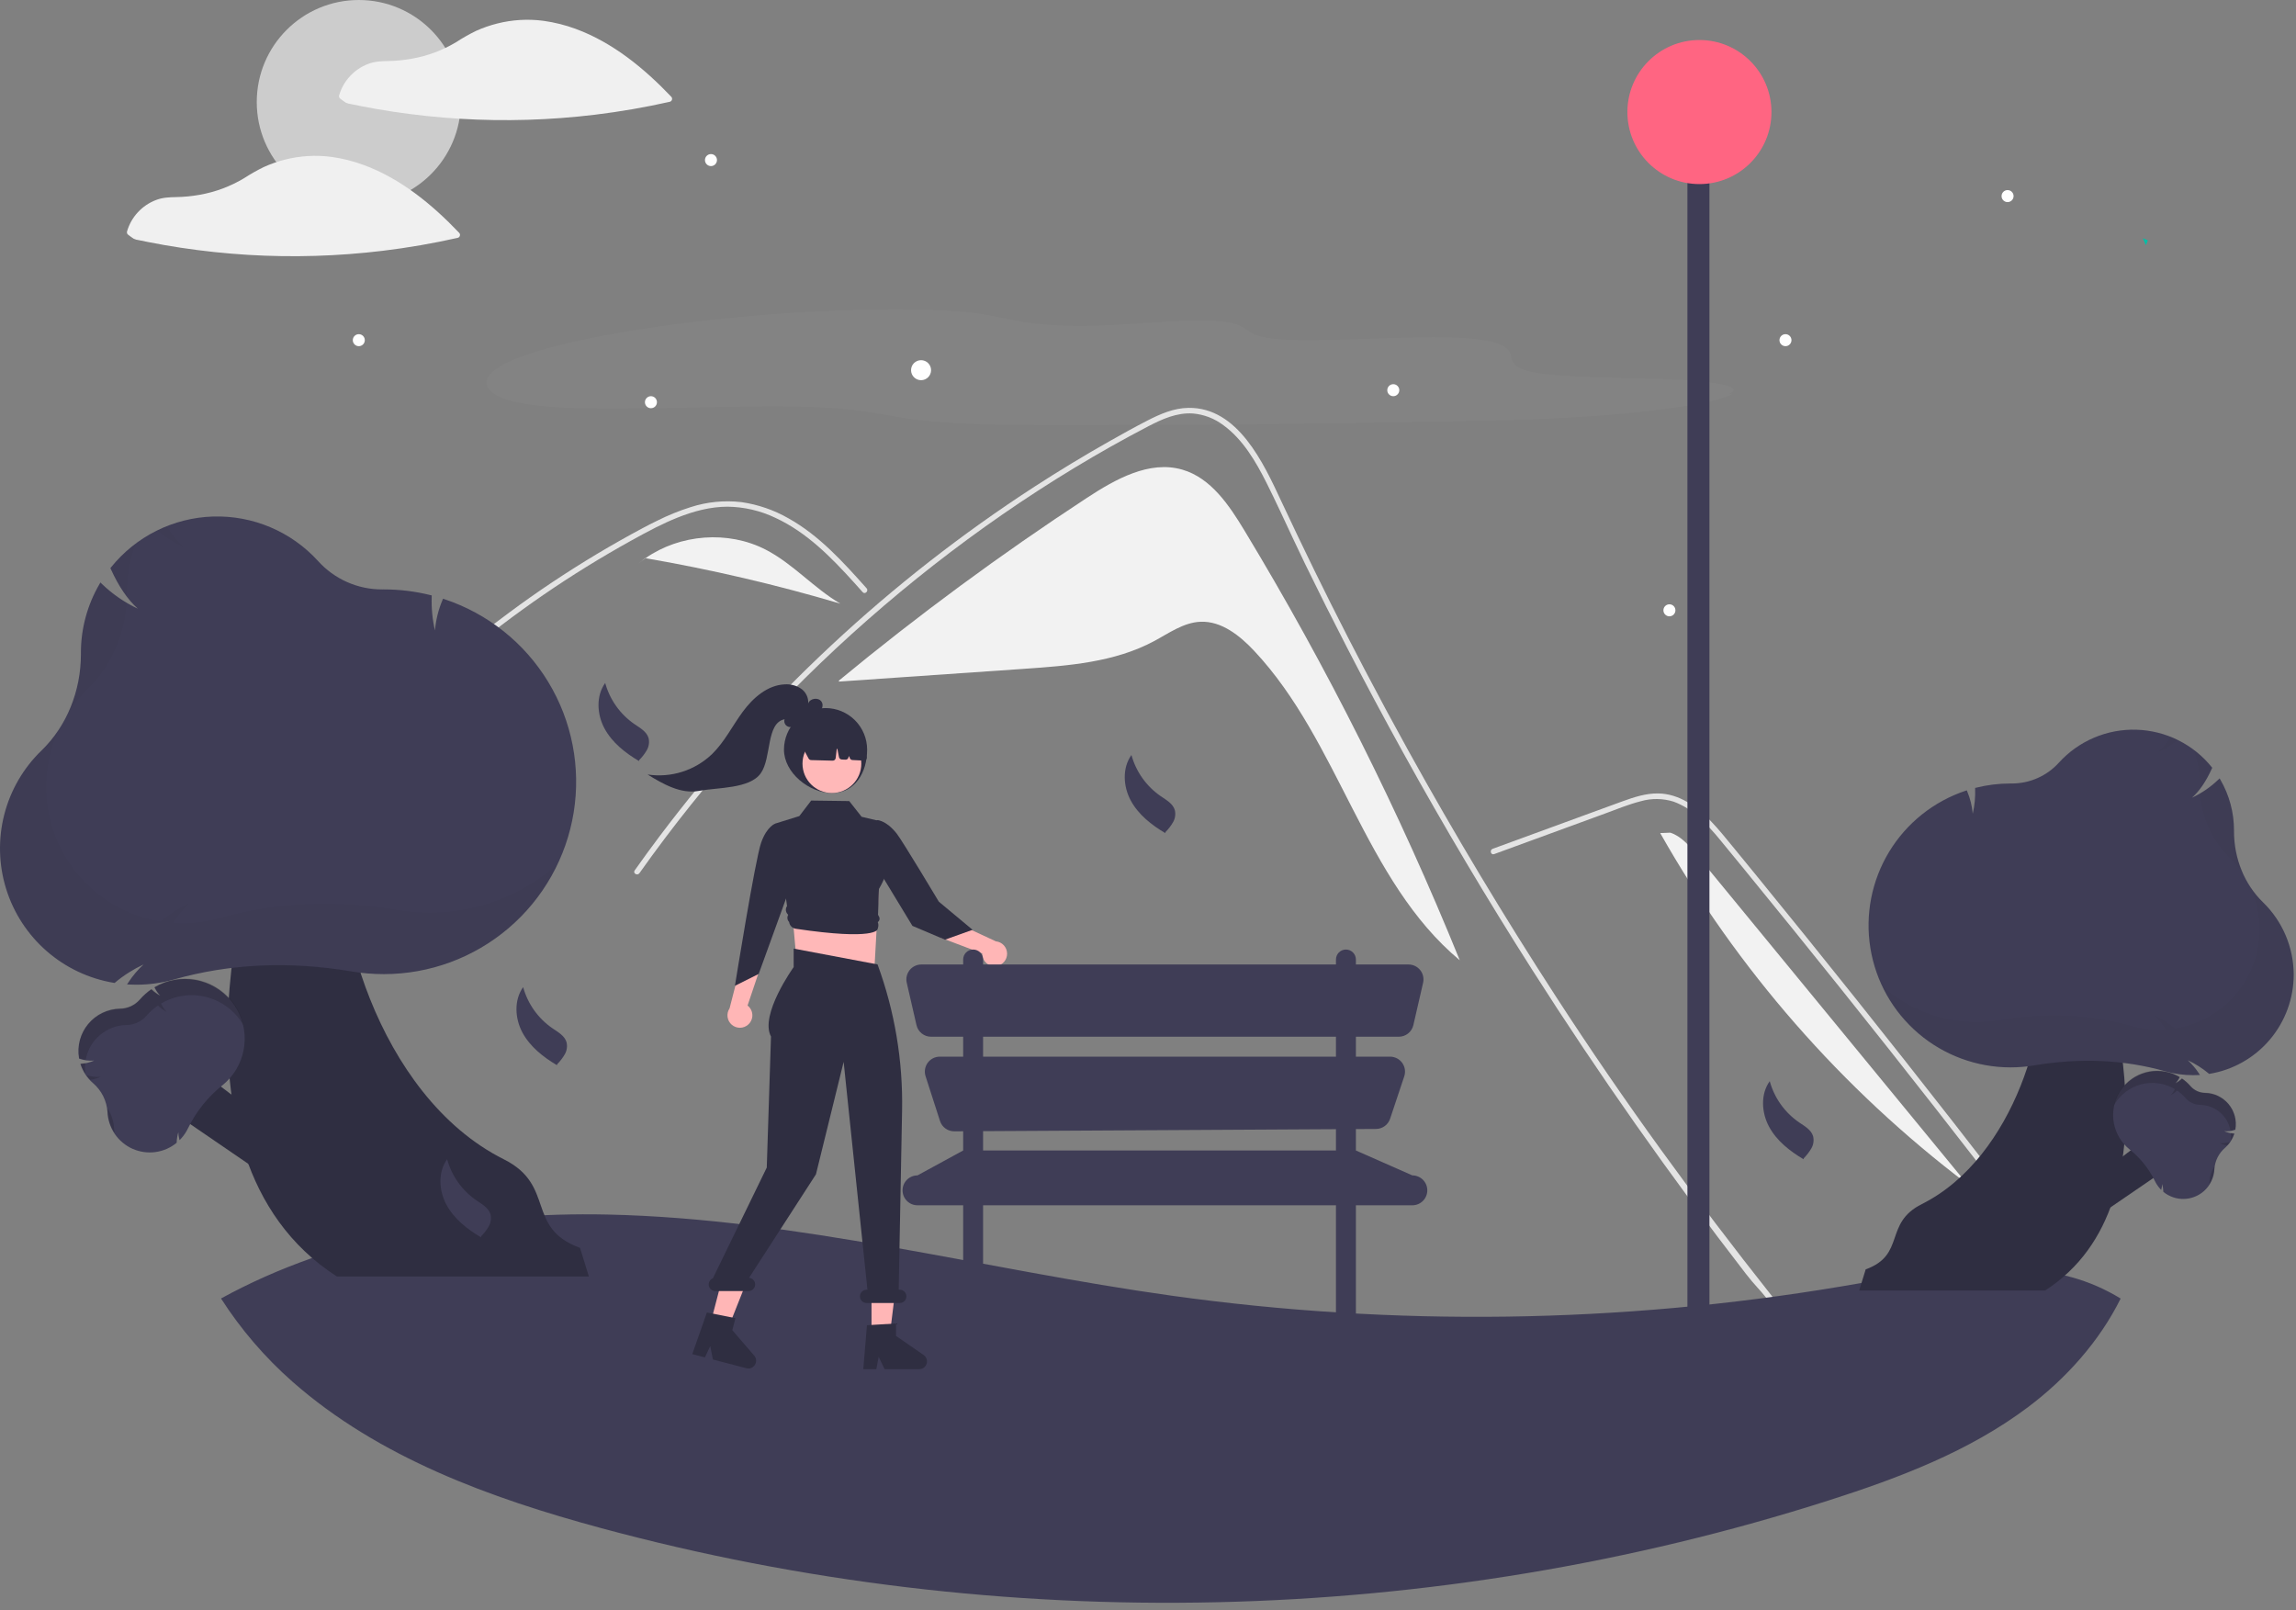 <svg width="308" height="216" viewBox="0 0 308 216" fill="none" xmlns="http://www.w3.org/2000/svg">
<rect x="0" y="0" width="308" height="216" fill="#808080" stroke="none"/>
<g opacity="0.17">
<path opacity="0.17" d="M231.889 52.866C234.477 51.737 229.228 51.081 223.274 50.864C217.319 50.648 210.116 50.66 206.31 50.046C202.63 49.452 202.901 48.396 202.592 47.438C202.282 46.481 200.867 45.5 195.124 45.287C187.968 45.022 176.167 46.043 170.765 45.43C165.724 44.858 168.72 43.065 161.369 42.996C157.172 42.957 151.764 43.548 147.093 43.691C142.708 43.825 139.464 43.547 137.188 43.174C134.911 42.801 133.326 42.329 130.764 41.999C124.037 41.134 110.876 41.425 99.13 42.533C87.383 43.642 77.314 45.459 71.636 47.258C65.957 49.057 64.389 50.829 65.711 52.331C66.556 53.291 68.717 54.188 73.96 54.573C83.767 55.294 101.227 54.053 111.361 54.709C117.009 55.075 119.515 55.981 124.47 56.477C129.794 57.01 137.587 57.038 145.245 57.026C161.188 56.999 177.539 56.836 194.212 56.535C201.176 56.41 208.473 56.247 215.884 55.649C223.294 55.051 230.852 53.897 232.416 52.815" fill="white"/>
</g>
<path d="M287.856 32.895C287.733 32.578 287.599 32.264 287.459 31.958C287.684 32.046 287.91 32.143 288.133 32.248L287.856 32.895Z" fill="#00BFA6"/>
<path d="M166.93 71.154C164.872 67.749 162.432 64.114 158.612 63.002C154.188 61.715 149.643 64.272 145.788 66.796C134.26 74.344 123.158 82.524 112.533 91.298L112.545 91.43C120.817 90.86 129.089 90.289 137.36 89.719C143.337 89.307 149.518 88.838 154.8 86.011C156.804 84.938 158.758 83.505 161.029 83.405C163.85 83.281 166.31 85.251 168.244 87.31C179.68 99.489 182.99 118.112 195.821 128.812C187.73 108.859 178.07 89.579 166.93 71.154V71.154Z" fill="#F2F2F2"/>
<path d="M237.229 174.449C235.964 172.852 235.448 172.478 234.2 170.866C224.042 157.728 214.495 144.147 205.558 130.122C199.487 120.597 193.718 110.889 188.249 100.998C185.646 96.295 183.114 91.556 180.653 86.78C178.744 83.077 176.877 79.351 175.053 75.603C174.531 74.533 174.024 73.458 173.52 72.38C172.331 69.846 171.165 67.299 169.913 64.799C168.485 61.949 166.748 58.962 164.127 57.048C162.935 56.141 161.509 55.592 160.016 55.465C157.882 55.328 155.914 56.209 154.063 57.171C140.525 64.23 127.85 73.081 116.386 83.153C104.892 93.247 94.618 104.651 85.775 117.132C85.504 117.519 84.864 117.149 85.138 116.761C86.213 115.24 87.309 113.736 88.427 112.248C102.328 93.76 119.373 77.861 138.783 65.278C142.048 63.162 145.375 61.145 148.763 59.228C150.471 58.261 152.186 57.306 153.93 56.41C155.641 55.532 157.457 54.742 159.41 54.712C166.059 54.609 169.502 62.139 171.866 67.205C172.609 68.8 173.362 70.389 174.123 71.974C176.999 77.99 179.986 83.952 183.084 89.858C184.996 93.505 186.95 97.13 188.946 100.734C195.157 111.957 201.758 122.953 208.749 133.722C218.011 147.987 227.199 160.588 237.751 173.927C238.041 174.296 237.522 174.823 237.229 174.449Z" fill="#E4E4E4"/>
<path d="M115.728 79.435C115.342 79.004 114.958 78.574 114.569 78.143C111.503 74.752 108.214 71.401 104.003 69.457C101.996 68.501 99.804 67.993 97.581 67.968C95.283 67.975 93.036 68.578 90.913 69.422C89.909 69.823 88.927 70.279 87.96 70.763C86.855 71.32 85.77 71.912 84.69 72.51C82.662 73.632 80.661 74.804 78.686 76.024C74.756 78.453 70.949 81.067 67.266 83.867C65.356 85.318 63.486 86.818 61.655 88.365C59.952 89.802 58.284 91.277 56.65 92.791C56.301 93.114 55.779 92.592 56.129 92.27C56.559 91.869 56.995 91.47 57.43 91.076C58.66 89.964 59.911 88.873 61.18 87.803C63.496 85.85 65.871 83.972 68.306 82.169C72.093 79.363 76.011 76.749 80.058 74.324C82.081 73.113 84.132 71.954 86.21 70.845C86.838 70.51 87.473 70.183 88.115 69.873C89.572 69.138 91.086 68.521 92.642 68.03C94.847 67.316 97.18 67.087 99.481 67.358C101.703 67.681 103.843 68.422 105.79 69.54C109.924 71.851 113.13 75.424 116.25 78.911C116.565 79.265 116.046 79.789 115.728 79.435Z" fill="#E4E4E4"/>
<path d="M200.431 114.573L210.336 110.949L215.255 109.151C216.857 108.565 218.454 107.898 220.11 107.478C221.549 107.067 223.077 107.087 224.505 107.534C225.779 108.006 226.945 108.728 227.933 109.659C228.943 110.589 229.883 111.593 230.745 112.662C231.816 113.949 232.871 115.249 233.93 116.545C238.304 121.894 242.649 127.266 246.966 132.661C251.282 138.056 255.57 143.474 259.828 148.916C264.097 154.37 268.337 159.847 272.547 165.347C273.063 166.021 273.578 166.695 274.093 167.369C274.378 167.742 275.019 167.374 274.731 166.997C270.489 161.441 266.218 155.909 261.918 150.399C257.607 144.876 253.266 139.377 248.895 133.901C244.525 128.425 240.124 122.972 235.695 117.544C234.591 116.191 233.486 114.841 232.379 113.491C231.445 112.353 230.521 111.202 229.497 110.143C227.616 108.198 225.267 106.479 222.455 106.433C220.802 106.405 219.201 106.93 217.665 107.486C216.009 108.085 214.357 108.695 212.703 109.3L202.728 112.949L200.234 113.861C199.792 114.023 199.983 114.736 200.431 114.573Z" fill="#E4E4E4"/>
<path d="M102.7 73.723C97.666 71.136 91.219 71.643 86.593 74.875C95.417 76.397 104.144 78.434 112.729 80.975C109.164 78.886 106.375 75.612 102.7 73.723Z" fill="#F2F2F2"/>
<path d="M86.544 74.866L85.575 75.654C85.903 75.378 86.243 75.12 86.593 74.875C86.577 74.872 86.56 74.869 86.544 74.866Z" fill="#F2F2F2"/>
<path d="M227.56 114.609C226.585 113.422 225.531 112.179 224.072 111.697L222.711 111.751C233.076 130.067 247.076 146.072 263.85 158.783C251.754 144.058 239.657 129.333 227.56 114.609Z" fill="#F2F2F2"/>
<path d="M284.477 174.19C281.642 179.915 277.168 184.918 272.025 188.778C264.141 194.697 254.758 198.253 245.366 201.254C192.321 218.21 134.38 219.52 80.624 204.98C65.754 200.959 50.808 195.526 39.242 185.351C35.54 182.092 32.311 178.333 29.649 174.182C45.043 165.721 63.7 162.532 81.505 162.922C107.028 163.48 131.956 170.292 157.241 173.817C187.018 177.961 217.252 177.545 246.904 172.582C257.189 170.856 267.835 168.599 277.903 171.331C280.218 171.97 282.431 172.933 284.477 174.19V174.19Z" fill="#3F3D56"/>
<path d="M48.132 27.379C55.693 27.379 61.822 21.25 61.822 13.689C61.822 6.129 55.693 0 48.132 0C40.572 0 34.443 6.129 34.443 13.689C34.443 21.25 40.572 27.379 48.132 27.379Z" fill="#CCCCCC"/>
<path d="M90.046 12.976C86.423 9.175 82.215 5.708 77.234 3.876C75.847 3.364 74.408 3.002 72.943 2.798C72.931 2.796 72.92 2.799 72.909 2.798C72.885 2.792 72.861 2.787 72.836 2.784C70.787 2.523 68.708 2.648 66.705 3.154C65.726 3.399 64.77 3.732 63.85 4.148C62.927 4.599 62.033 5.106 61.172 5.666C59.35 6.757 57.344 7.505 55.253 7.874C54.203 8.063 53.14 8.168 52.073 8.187C51.148 8.205 50.276 8.237 49.399 8.571C48.462 8.924 47.621 9.49 46.943 10.225C46.264 10.96 45.766 11.843 45.489 12.805C45.468 12.89 45.474 12.98 45.508 13.062C45.541 13.144 45.599 13.213 45.674 13.259C45.912 13.429 46.143 13.622 46.392 13.773C46.614 13.875 46.85 13.939 47.093 13.964C47.489 14.048 47.886 14.129 48.283 14.208C49.746 14.498 51.215 14.754 52.69 14.977C55.675 15.429 58.676 15.748 61.693 15.932C67.738 16.299 73.803 16.116 79.814 15.388C83.193 14.979 86.548 14.398 89.868 13.649C89.935 13.629 89.996 13.592 90.045 13.542C90.094 13.492 90.129 13.43 90.147 13.363C90.165 13.295 90.165 13.224 90.147 13.156C90.129 13.088 90.094 13.026 90.046 12.976V12.976Z" fill="#F0F0F0"/>
<path d="M48.782 22.129C47.395 21.616 45.956 21.255 44.491 21.05C44.479 21.049 44.468 21.051 44.456 21.05C44.432 21.044 44.408 21.039 44.384 21.036C42.335 20.775 40.255 20.901 38.253 21.406C37.274 21.652 36.318 21.985 35.398 22.401C34.475 22.851 33.58 23.358 32.719 23.919C30.898 25.009 28.892 25.758 26.8 26.127C25.751 26.316 24.688 26.42 23.621 26.439C22.696 26.457 21.823 26.49 20.947 26.824C20.01 27.176 19.169 27.742 18.49 28.477C17.811 29.212 17.314 30.096 17.037 31.057C17.016 31.143 17.022 31.233 17.055 31.314C17.089 31.396 17.147 31.465 17.222 31.512C17.459 31.681 17.691 31.874 17.94 32.026C18.161 32.127 18.398 32.192 18.64 32.217C19.037 32.3 19.433 32.381 19.83 32.46C21.293 32.75 22.762 33.007 24.238 33.23C27.223 33.682 30.224 34 33.241 34.185C39.285 34.551 45.35 34.369 51.362 33.64C54.74 33.231 58.096 32.651 61.416 31.901C61.483 31.882 61.544 31.845 61.593 31.795C61.642 31.745 61.677 31.683 61.694 31.615C61.712 31.547 61.712 31.476 61.695 31.408C61.677 31.341 61.642 31.279 61.593 31.228C57.971 27.428 53.763 23.961 48.782 22.129Z" fill="#F0F0F0"/>
<path d="M281.144 157.868L288.436 152.332L291.989 155.886L280.111 164.015L281.144 157.868Z" fill="#2F2E41"/>
<path d="M274.343 173.111H249.401L250.276 170.276C255.698 168.313 252.652 164.095 257.81 161.516C270.424 155.209 275.308 136.387 273.461 128.946L281.728 128.597C281.728 128.597 293.144 161.018 274.343 173.111Z" fill="#2F2E41"/>
<path d="M295.637 159.787C294.892 160.442 293.939 160.812 292.947 160.83C291.955 160.849 290.989 160.515 290.22 159.888L290.203 159.875L290.203 159.854C290.194 159.507 290.14 159.162 290.042 158.829C290.037 159.069 290.002 159.307 289.938 159.538L289.917 159.616L289.861 159.558C289.812 159.508 289.765 159.458 289.721 159.408C289.463 159.114 289.246 158.786 289.077 158.433C288.271 156.774 287.102 155.317 285.658 154.17C285.4 153.96 285.16 153.73 284.94 153.48C284.013 152.425 283.491 151.074 283.469 149.669C283.447 148.264 283.925 146.898 284.819 145.814C285.712 144.729 286.963 143.999 288.346 143.753C289.729 143.506 291.155 143.76 292.367 144.469L292.404 144.491L292.385 144.529C292.245 144.821 292.059 145.088 291.835 145.322C292.143 145.156 292.428 144.95 292.682 144.71L292.709 144.685L292.739 144.706C293.138 144.982 293.501 145.305 293.821 145.669L293.855 145.708C294.1 145.988 294.4 146.212 294.737 146.368C295.074 146.523 295.44 146.606 295.811 146.611C296.416 146.621 297.012 146.762 297.557 147.024C298.103 147.287 298.585 147.664 298.97 148.131C299.356 148.598 299.636 149.142 299.791 149.727C299.946 150.313 299.973 150.924 299.869 151.521L299.864 151.548L299.837 151.557C299.367 151.718 298.868 151.78 298.372 151.739C298.786 151.92 299.227 152.03 299.677 152.066L299.735 152.071L299.717 152.126C299.482 152.83 299.065 153.459 298.508 153.949L298.492 153.963L298.475 153.977C298.06 154.335 297.72 154.772 297.476 155.262C297.232 155.753 297.088 156.287 297.053 156.834C297.026 157.396 296.886 157.946 296.643 158.453C296.4 158.96 296.058 159.414 295.637 159.787V159.787Z" fill="#3F3D56"/>
<path opacity="0.15" d="M296.4 158.439C296.392 158.59 296.377 158.741 296.353 158.89C296.761 158.263 296.996 157.538 297.034 156.791C297.04 156.676 297.052 156.562 297.068 156.449C296.671 157.041 296.44 157.728 296.4 158.439V158.439Z" fill="black"/>
<path opacity="0.15" d="M297.719 153.345C298.052 153.489 298.402 153.588 298.762 153.639C298.9 153.493 299.028 153.338 299.144 153.173C298.685 153.327 298.201 153.385 297.719 153.345V153.345Z" fill="black"/>
<path opacity="0.15" d="M299.255 151.968C299.293 152.33 299.282 152.696 299.226 153.056C299.424 152.753 299.583 152.426 299.697 152.083L299.716 152.028L299.658 152.023C299.523 152.011 299.389 151.993 299.255 151.968V151.968Z" fill="black"/>
<path opacity="0.15" d="M298.868 147.99C298.482 147.552 298.009 147.2 297.479 146.955C296.95 146.71 296.375 146.578 295.791 146.567C295.42 146.563 295.054 146.48 294.717 146.325C294.381 146.169 294.08 145.944 293.836 145.665L293.802 145.626C293.482 145.262 293.118 144.939 292.72 144.663L292.69 144.642L292.663 144.667C292.408 144.907 292.124 145.113 291.816 145.279C292.04 145.045 292.225 144.778 292.366 144.486L292.385 144.448L292.348 144.426C291.544 143.956 290.64 143.682 289.71 143.627C288.78 143.572 287.85 143.738 286.997 144.111C286.143 144.484 285.389 145.054 284.798 145.773C284.206 146.493 283.793 147.342 283.592 148.252C283.979 147.572 284.497 146.976 285.116 146.498C285.735 146.02 286.443 145.67 287.198 145.467C287.954 145.265 288.742 145.214 289.517 145.318C290.292 145.423 291.039 145.68 291.714 146.075L291.751 146.096L291.732 146.134C291.591 146.426 291.406 146.694 291.182 146.927C291.49 146.761 291.774 146.556 292.029 146.316L292.056 146.29L292.086 146.311C292.484 146.587 292.848 146.91 293.168 147.274L293.202 147.314C293.446 147.593 293.747 147.818 294.083 147.973C294.42 148.129 294.786 148.211 295.157 148.216C296.127 148.232 297.061 148.585 297.801 149.213C298.54 149.841 299.039 150.706 299.211 151.661C299.416 151.624 299.619 151.575 299.818 151.513L299.845 151.505L299.85 151.478C299.958 150.86 299.927 150.225 299.757 149.622C299.587 149.018 299.283 148.46 298.868 147.99V147.99Z" fill="black"/>
<path d="M307.692 130.731C307.692 133.925 306.559 137.016 304.494 139.454C302.43 141.892 299.568 143.518 296.417 144.044L296.35 144.055L296.299 144.012C295.44 143.296 294.491 142.694 293.478 142.221C294.047 142.744 294.549 143.335 294.972 143.982L295.115 144.198L294.856 144.211C294.633 144.222 294.411 144.227 294.196 144.227C292.936 144.228 291.682 144.054 290.469 143.71C284.962 142.144 279.048 141.876 272.892 142.914C271.836 143.091 270.768 143.181 269.697 143.181C265.174 143.179 260.798 141.567 257.355 138.634C253.911 135.7 251.624 131.637 250.904 127.171C250.183 122.706 251.075 118.129 253.421 114.261C255.767 110.394 259.413 107.487 263.706 106.062L263.837 106.019L263.889 106.147C264.295 107.106 264.547 108.124 264.637 109.162C264.889 108.065 264.997 106.94 264.958 105.814L264.954 105.696L265.07 105.667C266.583 105.289 268.137 105.099 269.697 105.099L269.866 105.1C271.061 105.103 272.243 104.855 273.335 104.371C274.427 103.887 275.405 103.179 276.205 102.291C277.517 100.85 279.125 99.709 280.92 98.949C282.715 98.188 284.653 97.825 286.601 97.885C288.549 97.945 290.462 98.426 292.206 99.295C293.951 100.165 295.486 101.402 296.707 102.921L296.764 102.992L296.726 103.074C295.938 104.812 295.079 106.078 294.053 107.004C295.369 106.387 296.574 105.556 297.618 104.545L297.752 104.414L297.847 104.576C299.05 106.64 299.684 108.986 299.683 111.375L299.683 111.443C299.683 111.467 299.683 111.491 299.683 111.515C299.683 115.169 301.096 118.632 303.566 121.027C304.865 122.289 305.899 123.797 306.608 125.463C307.317 127.129 307.685 128.92 307.692 130.731Z" fill="#3F3D56"/>
<g opacity="0.15">
<path opacity="0.15" d="M291.193 98.837C290.727 99.609 290.155 100.311 289.492 100.923C290.441 100.477 291.333 99.92 292.149 99.262C291.836 99.108 291.517 98.966 291.193 98.837Z" fill="black"/>
<path opacity="0.15" d="M299.005 114.946C299.739 115.658 300.39 116.451 300.945 117.31C300.109 115.493 299.678 113.515 299.683 111.515C299.683 111.491 299.683 111.467 299.683 111.443L299.683 111.375C299.684 108.986 299.05 106.64 297.847 104.576L297.753 104.414L297.618 104.545C296.874 105.264 296.048 105.893 295.156 106.419C295.35 109.637 296.72 112.672 299.005 114.946V114.946Z" fill="black"/>
<path opacity="0.15" d="M295.122 105.293L295.122 105.361C295.122 105.385 295.122 105.409 295.122 105.433C295.122 105.566 295.124 105.698 295.128 105.83C295.763 104.975 296.3 104.05 296.726 103.074L296.764 102.992L296.707 102.921C295.995 102.035 295.175 101.242 294.266 100.56C294.832 102.074 295.122 103.677 295.122 105.293V105.293Z" fill="black"/>
<path opacity="0.15" d="M303.566 121.027C302.917 120.396 302.34 119.694 301.846 118.935C302.73 120.819 303.166 122.883 303.12 124.964C303.074 127.045 302.546 129.088 301.578 130.931C300.611 132.774 299.229 134.368 297.542 135.588C295.856 136.808 293.909 137.621 291.856 137.963L291.789 137.974L291.738 137.931C290.879 137.214 289.93 136.612 288.916 136.14C289.486 136.662 289.988 137.254 290.411 137.901L290.554 138.117L290.295 138.129C290.072 138.14 289.85 138.146 289.635 138.146C288.375 138.147 287.121 137.973 285.908 137.629C280.401 136.062 274.487 135.794 268.331 136.833C267.275 137.01 266.207 137.099 265.136 137.099C260.47 137.103 255.967 135.385 252.488 132.276C254.031 135.535 256.468 138.29 259.514 140.22C262.56 142.151 266.091 143.177 269.697 143.181C270.768 143.181 271.836 143.091 272.892 142.914C279.048 141.876 284.962 142.144 290.469 143.71C291.682 144.054 292.936 144.228 294.196 144.227C294.411 144.227 294.633 144.222 294.856 144.211L295.115 144.198L294.972 143.982C294.549 143.335 294.047 142.744 293.478 142.222C294.491 142.694 295.44 143.296 296.299 144.012L296.35 144.055L296.417 144.044C298.883 143.634 301.186 142.547 303.07 140.904C304.954 139.261 306.344 137.126 307.085 134.739C307.827 132.352 307.89 129.806 307.269 127.385C306.647 124.963 305.365 122.762 303.566 121.027V121.027Z" fill="black"/>
</g>
<path d="M35.977 150.575L26.096 143.073L21.28 147.89L37.377 158.905L35.977 150.575Z" fill="#2F2E41"/>
<path d="M45.193 171.232H78.994L77.809 167.391C70.461 164.731 74.588 159.014 67.599 155.519C50.504 146.971 43.886 121.465 46.389 111.382L35.186 110.908C35.186 110.908 19.715 154.844 45.193 171.232Z" fill="#2F2E41"/>
<path d="M14.418 149.174C14.37 148.433 14.175 147.709 13.845 147.044C13.514 146.38 13.053 145.788 12.491 145.303C12.483 145.296 12.476 145.29 12.468 145.283L12.446 145.264C11.691 144.6 11.126 143.748 10.808 142.794L10.783 142.719L10.862 142.713C11.472 142.664 12.069 142.514 12.63 142.27C11.958 142.326 11.282 142.241 10.645 142.023L10.608 142.011L10.602 141.974C10.461 141.166 10.497 140.337 10.707 139.544C10.917 138.751 11.297 138.013 11.819 137.38C12.342 136.748 12.995 136.236 13.735 135.881C14.474 135.525 15.281 135.334 16.102 135.32C16.605 135.314 17.1 135.202 17.557 134.991C18.013 134.78 18.42 134.476 18.751 134.097L18.798 134.044C19.232 133.551 19.724 133.113 20.264 132.739L20.305 132.711L20.341 132.745C20.686 133.07 21.072 133.349 21.488 133.574C21.185 133.257 20.934 132.894 20.744 132.499L20.718 132.447L20.768 132.418C22.411 131.457 24.343 131.113 26.218 131.447C28.092 131.781 29.786 132.771 30.997 134.24C32.208 135.709 32.856 137.561 32.826 139.465C32.796 141.368 32.089 143.199 30.832 144.629C30.535 144.967 30.21 145.28 29.86 145.564C27.903 147.119 26.319 149.093 25.226 151.341C24.998 151.819 24.704 152.264 24.354 152.662C24.294 152.73 24.23 152.798 24.165 152.866L24.089 152.944L24.061 152.839C23.974 152.526 23.926 152.203 23.919 151.877C23.787 152.329 23.713 152.796 23.701 153.267L23.7 153.295L23.678 153.313C22.863 153.978 21.88 154.404 20.837 154.542C19.794 154.681 18.733 154.527 17.772 154.098C16.812 153.669 15.99 152.981 15.397 152.112C14.805 151.242 14.466 150.225 14.418 149.174H14.418Z" fill="#3F3D56"/>
<path opacity="0.15" d="M15.303 151.35C15.313 151.554 15.335 151.758 15.367 151.96C14.813 151.11 14.495 150.129 14.444 149.116C14.436 148.961 14.42 148.806 14.398 148.652C14.936 149.454 15.248 150.386 15.303 151.35Z" fill="black"/>
<path opacity="0.15" d="M13.515 144.446C13.064 144.641 12.589 144.775 12.102 144.845C11.915 144.647 11.742 144.436 11.585 144.213C12.206 144.421 12.863 144.5 13.515 144.446V144.446Z" fill="black"/>
<path opacity="0.15" d="M11.433 142.58C11.383 143.071 11.397 143.567 11.474 144.054C11.204 143.644 10.989 143.201 10.834 142.736L10.809 142.661L10.888 142.654C11.071 142.639 11.253 142.614 11.433 142.58Z" fill="black"/>
<path opacity="0.15" d="M11.959 137.189C12.482 136.596 13.123 136.118 13.84 135.786C14.558 135.454 15.337 135.275 16.128 135.261C16.631 135.255 17.127 135.143 17.583 134.932C18.04 134.722 18.447 134.417 18.777 134.039L18.824 133.985C19.258 133.492 19.75 133.054 20.29 132.68L20.331 132.652L20.367 132.686C20.712 133.011 21.098 133.29 21.515 133.515C21.212 133.198 20.96 132.836 20.77 132.441L20.744 132.389L20.794 132.36C21.884 131.722 23.108 131.351 24.369 131.277C25.629 131.202 26.889 131.427 28.046 131.933C29.203 132.438 30.224 133.21 31.026 134.185C31.828 135.161 32.388 136.312 32.66 137.545C32.136 136.623 31.433 135.815 30.595 135.168C29.756 134.52 28.797 134.045 27.773 133.77C26.749 133.496 25.681 133.427 24.631 133.569C23.58 133.71 22.568 134.058 21.653 134.594L21.603 134.623L21.629 134.675C21.819 135.07 22.071 135.432 22.374 135.749C21.957 135.524 21.572 135.245 21.227 134.92L21.19 134.886L21.149 134.914C20.609 135.288 20.117 135.726 19.683 136.219L19.637 136.273C19.306 136.651 18.899 136.956 18.442 137.166C17.986 137.377 17.49 137.489 16.987 137.495C15.673 137.518 14.407 137.995 13.405 138.846C12.403 139.698 11.727 140.87 11.493 142.164C11.216 142.114 10.941 142.047 10.671 141.964L10.635 141.953L10.628 141.915C10.481 141.078 10.524 140.219 10.754 139.4C10.985 138.582 11.396 137.826 11.959 137.189V137.189Z" fill="black"/>
<path d="M5.592 100.651C8.94 97.405 10.854 92.711 10.854 87.76C10.854 87.727 10.854 87.694 10.854 87.662L10.854 87.569C10.853 84.332 11.711 81.153 13.342 78.356L13.47 78.136L13.653 78.314C15.068 79.684 16.7 80.81 18.483 81.647C17.094 80.392 15.929 78.676 14.861 76.321L14.81 76.209L14.887 76.114C16.541 74.055 18.622 72.378 20.986 71.2C23.351 70.022 25.942 69.37 28.582 69.288C31.222 69.207 33.849 69.699 36.281 70.73C38.713 71.761 40.893 73.306 42.67 75.26C43.754 76.463 45.08 77.423 46.56 78.079C48.04 78.734 49.642 79.071 51.261 79.066L51.489 79.065C53.603 79.065 55.709 79.323 57.761 79.834L57.917 79.874L57.911 80.034C57.859 81.559 58.005 83.084 58.347 84.571C58.468 83.164 58.811 81.785 59.361 80.485L59.431 80.312L59.608 80.371C65.427 82.301 70.368 86.24 73.546 91.481C76.725 96.723 77.935 102.925 76.958 108.977C75.981 115.028 72.882 120.535 68.215 124.51C63.549 128.485 57.62 130.669 51.489 130.672C50.039 130.672 48.591 130.551 47.16 130.31C38.818 128.903 30.803 129.266 23.34 131.39C21.697 131.856 19.997 132.091 18.289 132.09C17.999 132.09 17.698 132.083 17.395 132.068L17.044 132.051L17.239 131.758C17.811 130.881 18.491 130.08 19.263 129.372C17.889 130.012 16.604 130.828 15.44 131.799L15.37 131.857L15.28 131.842C11.938 131.286 8.817 129.813 6.264 127.586C3.711 125.359 1.827 122.467 0.823 119.232C-0.182 115.997 -0.268 112.547 0.574 109.265C1.416 105.984 3.153 103.002 5.592 100.651V100.651Z" fill="#3F3D56"/>
<g opacity="0.15">
<path opacity="0.15" d="M22.36 70.578C22.99 71.625 23.766 72.577 24.664 73.405C23.378 72.802 22.17 72.046 21.064 71.155C21.488 70.946 21.92 70.754 22.36 70.578Z" fill="black"/>
<path opacity="0.15" d="M11.773 92.409C10.778 93.374 9.896 94.449 9.143 95.613C10.276 93.15 10.86 90.47 10.854 87.76C10.854 87.727 10.854 87.694 10.854 87.662L10.854 87.569C10.853 84.332 11.711 81.153 13.342 78.356L13.47 78.136L13.653 78.314C14.661 79.288 15.781 80.141 16.988 80.854C16.677 85.306 14.818 89.457 11.773 92.409Z" fill="black"/>
<path opacity="0.15" d="M17.035 79.328L17.035 79.42C17.035 79.453 17.035 79.486 17.035 79.518C17.035 79.698 17.032 79.877 17.027 80.055C16.166 78.897 15.439 77.644 14.861 76.321L14.81 76.209L14.887 76.114C15.852 74.913 16.963 73.838 18.196 72.914C17.428 74.965 17.035 77.138 17.035 79.328Z" fill="black"/>
<path opacity="0.15" d="M5.592 100.651C6.472 99.795 7.254 98.843 7.923 97.814C6.724 100.368 6.133 103.165 6.196 105.985C6.259 108.806 6.974 111.573 8.286 114.071C9.597 116.569 11.469 118.729 13.755 120.382C16.041 122.036 18.678 123.137 21.461 123.601L21.552 123.615L21.621 123.557C22.785 122.586 24.07 121.771 25.444 121.13C24.672 121.838 23.992 122.64 23.42 123.517L23.225 123.81L23.576 123.826C23.879 123.841 24.18 123.849 24.47 123.849C26.178 123.85 27.878 123.614 29.521 123.148C36.984 121.025 44.999 120.662 53.341 122.069C54.772 122.309 56.22 122.43 57.67 122.43C63.993 122.435 70.096 120.108 74.81 115.894C72.719 120.311 69.418 124.044 65.29 126.66C61.162 129.276 56.376 130.667 51.489 130.672C50.039 130.672 48.591 130.551 47.16 130.31C38.818 128.903 30.803 129.266 23.34 131.39C21.697 131.856 19.997 132.091 18.289 132.09C17.999 132.09 17.698 132.083 17.395 132.068L17.044 132.051L17.239 131.758C17.811 130.881 18.491 130.08 19.263 129.372C17.889 130.012 16.604 130.828 15.44 131.799L15.37 131.857L15.28 131.842C11.938 131.286 8.817 129.813 6.264 127.586C3.711 125.359 1.827 122.467 0.823 119.232C-0.182 115.997 -0.268 112.547 0.574 109.265C1.416 105.984 3.153 103.002 5.592 100.651V100.651Z" fill="black"/>
</g>
<path d="M123.558 50.999C124.299 50.999 124.9 50.398 124.9 49.657C124.9 48.916 124.299 48.315 123.558 48.315C122.816 48.315 122.215 48.916 122.215 49.657C122.215 50.398 122.816 50.999 123.558 50.999Z" fill="white"/>
<path d="M223.946 82.673C224.391 82.673 224.751 82.312 224.751 81.867C224.751 81.423 224.391 81.062 223.946 81.062C223.501 81.062 223.141 81.423 223.141 81.867C223.141 82.312 223.501 82.673 223.946 82.673Z" fill="white"/>
<path d="M239.514 46.436C239.959 46.436 240.319 46.076 240.319 45.631C240.319 45.186 239.959 44.826 239.514 44.826C239.07 44.826 238.709 45.186 238.709 45.631C238.709 46.076 239.07 46.436 239.514 46.436Z" fill="white"/>
<path d="M95.374 22.279C95.819 22.279 96.179 21.918 96.179 21.473C96.179 21.029 95.819 20.668 95.374 20.668C94.929 20.668 94.569 21.029 94.569 21.473C94.569 21.918 94.929 22.279 95.374 22.279Z" fill="white"/>
<path d="M87.321 54.757C87.766 54.757 88.126 54.397 88.126 53.952C88.126 53.507 87.766 53.147 87.321 53.147C86.876 53.147 86.516 53.507 86.516 53.952C86.516 54.397 86.876 54.757 87.321 54.757Z" fill="white"/>
<path d="M48.132 46.436C48.577 46.436 48.937 46.076 48.937 45.631C48.937 45.186 48.577 44.826 48.132 44.826C47.687 44.826 47.327 45.186 47.327 45.631C47.327 46.076 47.687 46.436 48.132 46.436Z" fill="white"/>
<path d="M186.904 53.147C187.349 53.147 187.71 52.786 187.71 52.342C187.71 51.897 187.349 51.536 186.904 51.536C186.46 51.536 186.099 51.897 186.099 52.342C186.099 52.786 186.46 53.147 186.904 53.147Z" fill="white"/>
<path d="M269.309 27.11C269.753 27.11 270.114 26.75 270.114 26.305C270.114 25.86 269.753 25.5 269.309 25.5C268.864 25.5 268.503 25.86 268.503 26.305C268.503 26.75 268.864 27.11 269.309 27.11Z" fill="white"/>
<path d="M81.094 97.722C80.074 95.833 79.932 93.358 81.184 91.615C81.803 93.866 83.199 95.824 85.123 97.145C85.867 97.651 86.747 98.137 87.002 99.001C87.136 99.551 87.053 100.132 86.771 100.623C86.49 101.108 86.148 101.555 85.753 101.953L85.717 102.088C83.87 100.994 82.114 99.61 81.094 97.722Z" fill="#3F3D56"/>
<path d="M237.313 151.137C236.293 149.248 236.151 146.774 237.403 145.031C238.023 147.281 239.418 149.239 241.342 150.56C242.086 151.066 242.967 151.552 243.221 152.416C243.355 152.966 243.272 153.547 242.991 154.038C242.709 154.523 242.367 154.97 241.972 155.368L241.936 155.503C240.09 154.409 238.333 153.025 237.313 151.137Z" fill="#3F3D56"/>
<path d="M151.688 107.385C150.668 105.496 150.526 103.021 151.778 101.278C152.397 103.529 153.793 105.487 155.717 106.808C156.461 107.314 157.341 107.8 157.596 108.664C157.73 109.214 157.647 109.795 157.365 110.286C157.084 110.771 156.742 111.218 156.347 111.616L156.311 111.751C154.464 110.657 152.708 109.273 151.688 107.385Z" fill="#3F3D56"/>
<path d="M70.089 138.521C69.069 136.633 68.927 134.158 70.179 132.415C70.798 134.665 72.194 136.624 74.118 137.944C74.862 138.451 75.742 138.937 75.997 139.8C76.131 140.35 76.048 140.931 75.766 141.422C75.485 141.907 75.143 142.354 74.748 142.752L74.712 142.888C72.865 141.793 71.109 140.409 70.089 138.521Z" fill="#3F3D56"/>
<path d="M59.889 161.605C58.869 159.717 58.727 157.242 59.979 155.499C60.598 157.749 61.994 159.708 63.918 161.028C64.662 161.535 65.542 162.021 65.797 162.884C65.931 163.434 65.848 164.015 65.566 164.506C65.285 164.991 64.943 165.438 64.548 165.836L64.512 165.971C62.665 164.877 60.909 163.493 59.889 161.605Z" fill="#3F3D56"/>
<path d="M229.314 18.252H226.362V176.351H229.314V18.252Z" fill="#3F3D56"/>
<path d="M227.972 5.368H227.972C222.635 5.368 218.309 9.695 218.309 15.031V15.031C218.309 20.368 222.635 24.694 227.972 24.694H227.972C233.309 24.694 237.635 20.368 237.635 15.031V15.031C237.635 9.695 233.309 5.368 227.972 5.368Z" fill="#FF6582"/>
<path d="M105.167 100.56C105.167 103.641 108.526 106.379 111.607 106.379C114.688 106.379 116.323 103.641 116.323 100.56C116.323 99.081 115.736 97.662 114.689 96.616C113.643 95.57 112.224 94.982 110.745 94.982C109.265 94.982 107.847 95.57 106.8 96.616C105.754 97.662 105.167 99.081 105.167 100.56H105.167Z" fill="#2F2E41"/>
<path d="M106.957 130.046L117.317 129.647L117.914 118.889H105.961L106.957 130.046Z" fill="#FFB8B8"/>
<path d="M100.381 137.429C100.561 137.266 100.703 137.065 100.797 136.842C100.891 136.618 100.935 136.377 100.926 136.134C100.916 135.892 100.854 135.654 100.743 135.439C100.632 135.223 100.475 135.034 100.283 134.886L102.164 129.297L99.201 130.08L97.869 135.267C97.641 135.606 97.545 136.017 97.6 136.422C97.654 136.826 97.856 137.197 98.165 137.463C98.475 137.73 98.871 137.873 99.28 137.867C99.688 137.861 100.08 137.705 100.381 137.429V137.429Z" fill="#FFB6B6"/>
<path d="M111.597 106.38C113.776 106.38 115.542 104.614 115.542 102.435C115.542 100.256 113.776 98.49 111.597 98.49C109.418 98.49 107.652 100.256 107.652 102.435C107.652 104.614 109.418 106.38 111.597 106.38Z" fill="#FFB8B8"/>
<path d="M111.694 102.038L108.813 101.962C108.742 101.96 108.673 101.939 108.613 101.902C108.553 101.865 108.503 101.812 108.47 101.75L107.506 99.964C107.461 99.88 107.447 99.784 107.467 99.691C107.486 99.598 107.538 99.515 107.613 99.456L111.382 96.509C111.429 96.472 111.484 96.447 111.542 96.434C111.6 96.421 111.661 96.421 111.719 96.434L114.764 97.128C114.833 97.144 114.898 97.178 114.95 97.227C115.002 97.276 115.04 97.339 115.061 97.408L116.253 101.513C116.271 101.575 116.273 101.64 116.261 101.703C116.249 101.766 116.222 101.825 116.182 101.875C116.142 101.925 116.091 101.965 116.033 101.992C115.974 102.018 115.91 102.031 115.846 102.027L114.354 101.953C114.273 101.948 114.195 101.92 114.131 101.871C114.066 101.821 114.018 101.754 113.992 101.677L113.93 101.49C113.927 101.479 113.92 101.47 113.91 101.464C113.901 101.459 113.89 101.456 113.879 101.458C113.868 101.46 113.858 101.466 113.851 101.474C113.844 101.482 113.84 101.493 113.84 101.504C113.84 101.559 113.828 101.613 113.807 101.663C113.785 101.713 113.754 101.758 113.715 101.796C113.675 101.833 113.628 101.862 113.577 101.881C113.526 101.9 113.472 101.909 113.417 101.906L112.923 101.881C112.833 101.877 112.748 101.843 112.68 101.784C112.612 101.726 112.566 101.646 112.548 101.558L112.335 100.486C112.333 100.475 112.327 100.466 112.318 100.459C112.31 100.452 112.299 100.449 112.288 100.449C112.277 100.449 112.266 100.454 112.258 100.461C112.25 100.469 112.245 100.479 112.244 100.49L112.104 101.682C112.093 101.78 112.046 101.871 111.973 101.937C111.899 102.002 111.804 102.038 111.705 102.038L111.694 102.038Z" fill="#2F2E41"/>
<path d="M108.819 107.389L113.92 107.457L115.58 109.565L118.253 110.196L118.948 114.21C119.295 116.216 118.926 117.487 117.906 119.25L117.784 122.717L117.919 122.963C117.986 123.084 118.005 123.225 117.974 123.36C117.943 123.495 117.863 123.614 117.749 123.693V123.693C117.845 123.934 117.856 124.201 117.781 124.449L117.715 124.666C117.715 124.666 117.525 126.186 106.755 124.588C106.526 124.554 106.315 124.447 106.153 124.282C105.991 124.117 105.888 123.905 105.857 123.676V123.676C105.74 123.558 105.663 123.406 105.637 123.242C105.611 123.078 105.636 122.91 105.711 122.762L105.733 122.718L105.622 122.588C105.499 122.443 105.428 122.261 105.42 122.071C105.412 121.881 105.468 121.694 105.579 121.539V121.539L104.031 110.466L107.228 109.471L108.819 107.389Z" fill="#2F2E41"/>
<path d="M105.308 111.526L104.031 110.466C104.031 110.466 102.896 110.802 102.103 113.038C101.31 115.274 98.589 132.237 98.589 132.237L101.777 130.643L106.297 118.18L105.308 111.526Z" fill="#2F2E41"/>
<path d="M133.666 129.586C133.426 129.621 133.181 129.604 132.949 129.535C132.716 129.466 132.502 129.347 132.32 129.186C132.139 129.025 131.995 128.826 131.899 128.603C131.802 128.38 131.756 128.139 131.763 127.897L126.249 125.805L128.734 124.012L133.589 126.273C133.995 126.312 134.374 126.498 134.652 126.797C134.93 127.096 135.089 127.487 135.099 127.895C135.108 128.303 134.968 128.701 134.704 129.013C134.44 129.324 134.071 129.528 133.666 129.586V129.586Z" fill="#FFB6B6"/>
<path d="M116.772 111.429L117.638 110.014C117.638 110.014 118.821 109.964 120.294 111.824C121.049 112.777 125.944 120.955 125.944 120.955L130.47 124.727L126.764 126.051L122.397 124.198L117.5 116.125L116.772 111.429Z" fill="#2F2E41"/>
<path d="M116.911 178.984H119.376L120.549 169.475L116.91 169.475L116.911 178.984Z" fill="#FFB6B6"/>
<path d="M95.33 177.451L97.716 178.072L101.249 169.167L97.728 168.249L95.33 177.451Z" fill="#FFB6B6"/>
<path d="M116.299 177.768L120.196 177.535V179.205L123.901 181.763C124.084 181.89 124.222 182.071 124.295 182.282C124.367 182.492 124.37 182.72 124.304 182.932C124.238 183.144 124.106 183.33 123.927 183.462C123.748 183.594 123.531 183.665 123.309 183.665H118.669L117.869 182.013L117.557 183.665H115.808L116.299 177.768Z" fill="#2F2E41"/>
<path d="M94.829 176.063L98.659 176.821L98.238 178.437L101.178 181.848C101.323 182.016 101.411 182.226 101.428 182.448C101.445 182.67 101.391 182.891 101.273 183.08C101.155 183.269 100.981 183.415 100.774 183.497C100.567 183.58 100.34 183.594 100.125 183.538L95.635 182.367L95.278 180.568L94.559 182.087L92.867 181.646L94.829 176.063Z" fill="#2F2E41"/>
<path d="M95.633 171.471L102.859 156.619L103.426 139.04C101.862 136.136 106.468 129.728 106.468 129.728V127.247L117.72 129.369C120.021 135.646 121.137 142.296 121.011 148.98L120.557 173.009H120.7C120.817 173.008 120.933 173.031 121.041 173.076C121.149 173.12 121.247 173.186 121.33 173.269C121.413 173.351 121.478 173.449 121.523 173.557C121.568 173.666 121.591 173.781 121.591 173.898C121.591 174.015 121.568 174.131 121.523 174.239C121.478 174.347 121.413 174.446 121.33 174.528C121.247 174.611 121.149 174.676 121.041 174.721C120.933 174.766 120.817 174.788 120.7 174.788H116.25C116.133 174.788 116.017 174.766 115.909 174.721C115.801 174.676 115.703 174.611 115.62 174.528C115.537 174.446 115.472 174.347 115.427 174.239C115.382 174.131 115.359 174.015 115.359 173.898C115.359 173.781 115.382 173.666 115.427 173.557C115.472 173.449 115.537 173.351 115.62 173.269C115.703 173.186 115.801 173.12 115.909 173.076C116.017 173.031 116.133 173.008 116.25 173.009H116.365L113.171 142.44L109.457 157.525L100.482 171.414C100.711 171.432 100.924 171.538 101.076 171.709C101.229 171.881 101.309 172.105 101.3 172.334C101.29 172.564 101.193 172.781 101.027 172.94C100.861 173.099 100.64 173.187 100.41 173.186H95.961C95.754 173.187 95.554 173.115 95.394 172.983C95.234 172.851 95.126 172.668 95.087 172.465C95.048 172.261 95.081 172.051 95.181 171.869C95.281 171.688 95.441 171.547 95.633 171.471V171.471Z" fill="#2F2E41"/>
<path d="M95.535 101.139C97.197 99.513 98.244 97.374 99.621 95.5C100.998 93.625 102.937 91.908 105.26 91.803C106.034 91.746 106.805 91.947 107.452 92.375C107.771 92.593 108.027 92.889 108.197 93.236C108.367 93.582 108.443 93.967 108.42 94.352C108.665 93.663 109.761 93.508 110.188 94.102C110.615 94.696 110.119 95.685 109.388 95.699L109.316 95.415C108.955 95.959 108.489 96.425 107.945 96.787C107.401 97.148 106.79 97.397 106.148 97.518C106.012 97.543 105.872 97.531 105.742 97.485C105.612 97.439 105.496 97.36 105.405 97.256C105.314 97.152 105.252 97.026 105.225 96.891C105.197 96.755 105.205 96.615 105.248 96.484C102.737 96.982 103.534 101.664 102.042 103.744C100.549 105.824 96.283 105.622 93.766 106.089C91.336 106.54 88.973 105.19 86.868 103.894C88.427 104.13 90.02 104.005 91.523 103.528C93.026 103.05 94.398 102.233 95.535 101.139V101.139Z" fill="#2F2E41"/>
<path d="M189.462 157.67L181.889 154.329V151.456L184.588 151.441C185.007 151.438 185.414 151.305 185.753 151.059C186.092 150.813 186.346 150.467 186.478 150.07L188.375 144.381C188.475 144.08 188.503 143.759 188.455 143.445C188.407 143.131 188.285 142.833 188.099 142.575C187.913 142.317 187.669 142.108 187.386 141.963C187.103 141.818 186.79 141.743 186.473 141.743H181.889V139.069H187.643C188.097 139.069 188.537 138.915 188.892 138.633C189.247 138.35 189.496 137.956 189.597 137.514L190.903 131.833C190.971 131.539 190.971 131.234 190.904 130.94C190.838 130.646 190.706 130.371 190.518 130.135C190.33 129.899 190.091 129.709 189.82 129.578C189.548 129.447 189.251 129.379 188.949 129.379H181.889V128.711C181.889 128.356 181.748 128.016 181.497 127.766C181.246 127.515 180.906 127.374 180.552 127.374C180.197 127.374 179.857 127.515 179.607 127.766C179.356 128.016 179.215 128.356 179.215 128.711V129.379H131.878V128.711C131.878 128.356 131.737 128.016 131.486 127.766C131.236 127.515 130.896 127.374 130.541 127.374C130.187 127.374 129.847 127.515 129.596 127.766C129.346 128.016 129.205 128.356 129.205 128.711V129.379H123.592C123.29 129.379 122.993 129.447 122.721 129.578C122.45 129.709 122.211 129.899 122.023 130.135C121.836 130.371 121.704 130.646 121.637 130.94C121.57 131.234 121.57 131.539 121.638 131.833L122.944 137.514C123.045 137.956 123.294 138.35 123.649 138.633C124.004 138.915 124.444 139.069 124.898 139.069H129.205V141.743H126.068C125.752 141.743 125.441 141.817 125.159 141.96C124.878 142.104 124.634 142.312 124.448 142.567C124.262 142.822 124.139 143.118 124.089 143.43C124.039 143.742 124.063 144.062 124.16 144.362L126.096 150.369C126.226 150.774 126.483 151.128 126.828 151.378C127.173 151.628 127.589 151.761 128.015 151.759L129.205 151.752V154.329L123.079 157.67C122.815 157.67 122.555 157.722 122.311 157.823C122.068 157.924 121.847 158.071 121.661 158.257C121.475 158.444 121.327 158.665 121.226 158.908C121.126 159.151 121.074 159.412 121.074 159.675V159.675C121.074 160.207 121.285 160.717 121.661 161.093C122.037 161.469 122.547 161.68 123.079 161.68H129.205V176.382C129.205 176.737 129.346 177.077 129.596 177.327C129.847 177.578 130.187 177.719 130.541 177.719C130.896 177.719 131.236 177.578 131.486 177.327C131.737 177.077 131.878 176.737 131.878 176.382V161.68H179.215V176.382C179.215 176.737 179.356 177.077 179.607 177.327C179.857 177.578 180.197 177.719 180.552 177.719C180.906 177.719 181.246 177.578 181.497 177.327C181.748 177.077 181.889 176.737 181.889 176.382V161.68H189.462C189.994 161.68 190.504 161.469 190.88 161.093C191.256 160.717 191.467 160.207 191.467 159.675C191.467 159.412 191.416 159.151 191.315 158.908C191.214 158.665 191.066 158.444 190.88 158.257C190.694 158.071 190.473 157.924 190.23 157.823C189.986 157.722 189.726 157.67 189.462 157.67ZM131.878 139.069H179.215V141.743H131.878V139.069ZM131.878 154.329V151.737L179.215 151.471V154.329L131.878 154.329Z" fill="#3F3D56"/>
</svg>
